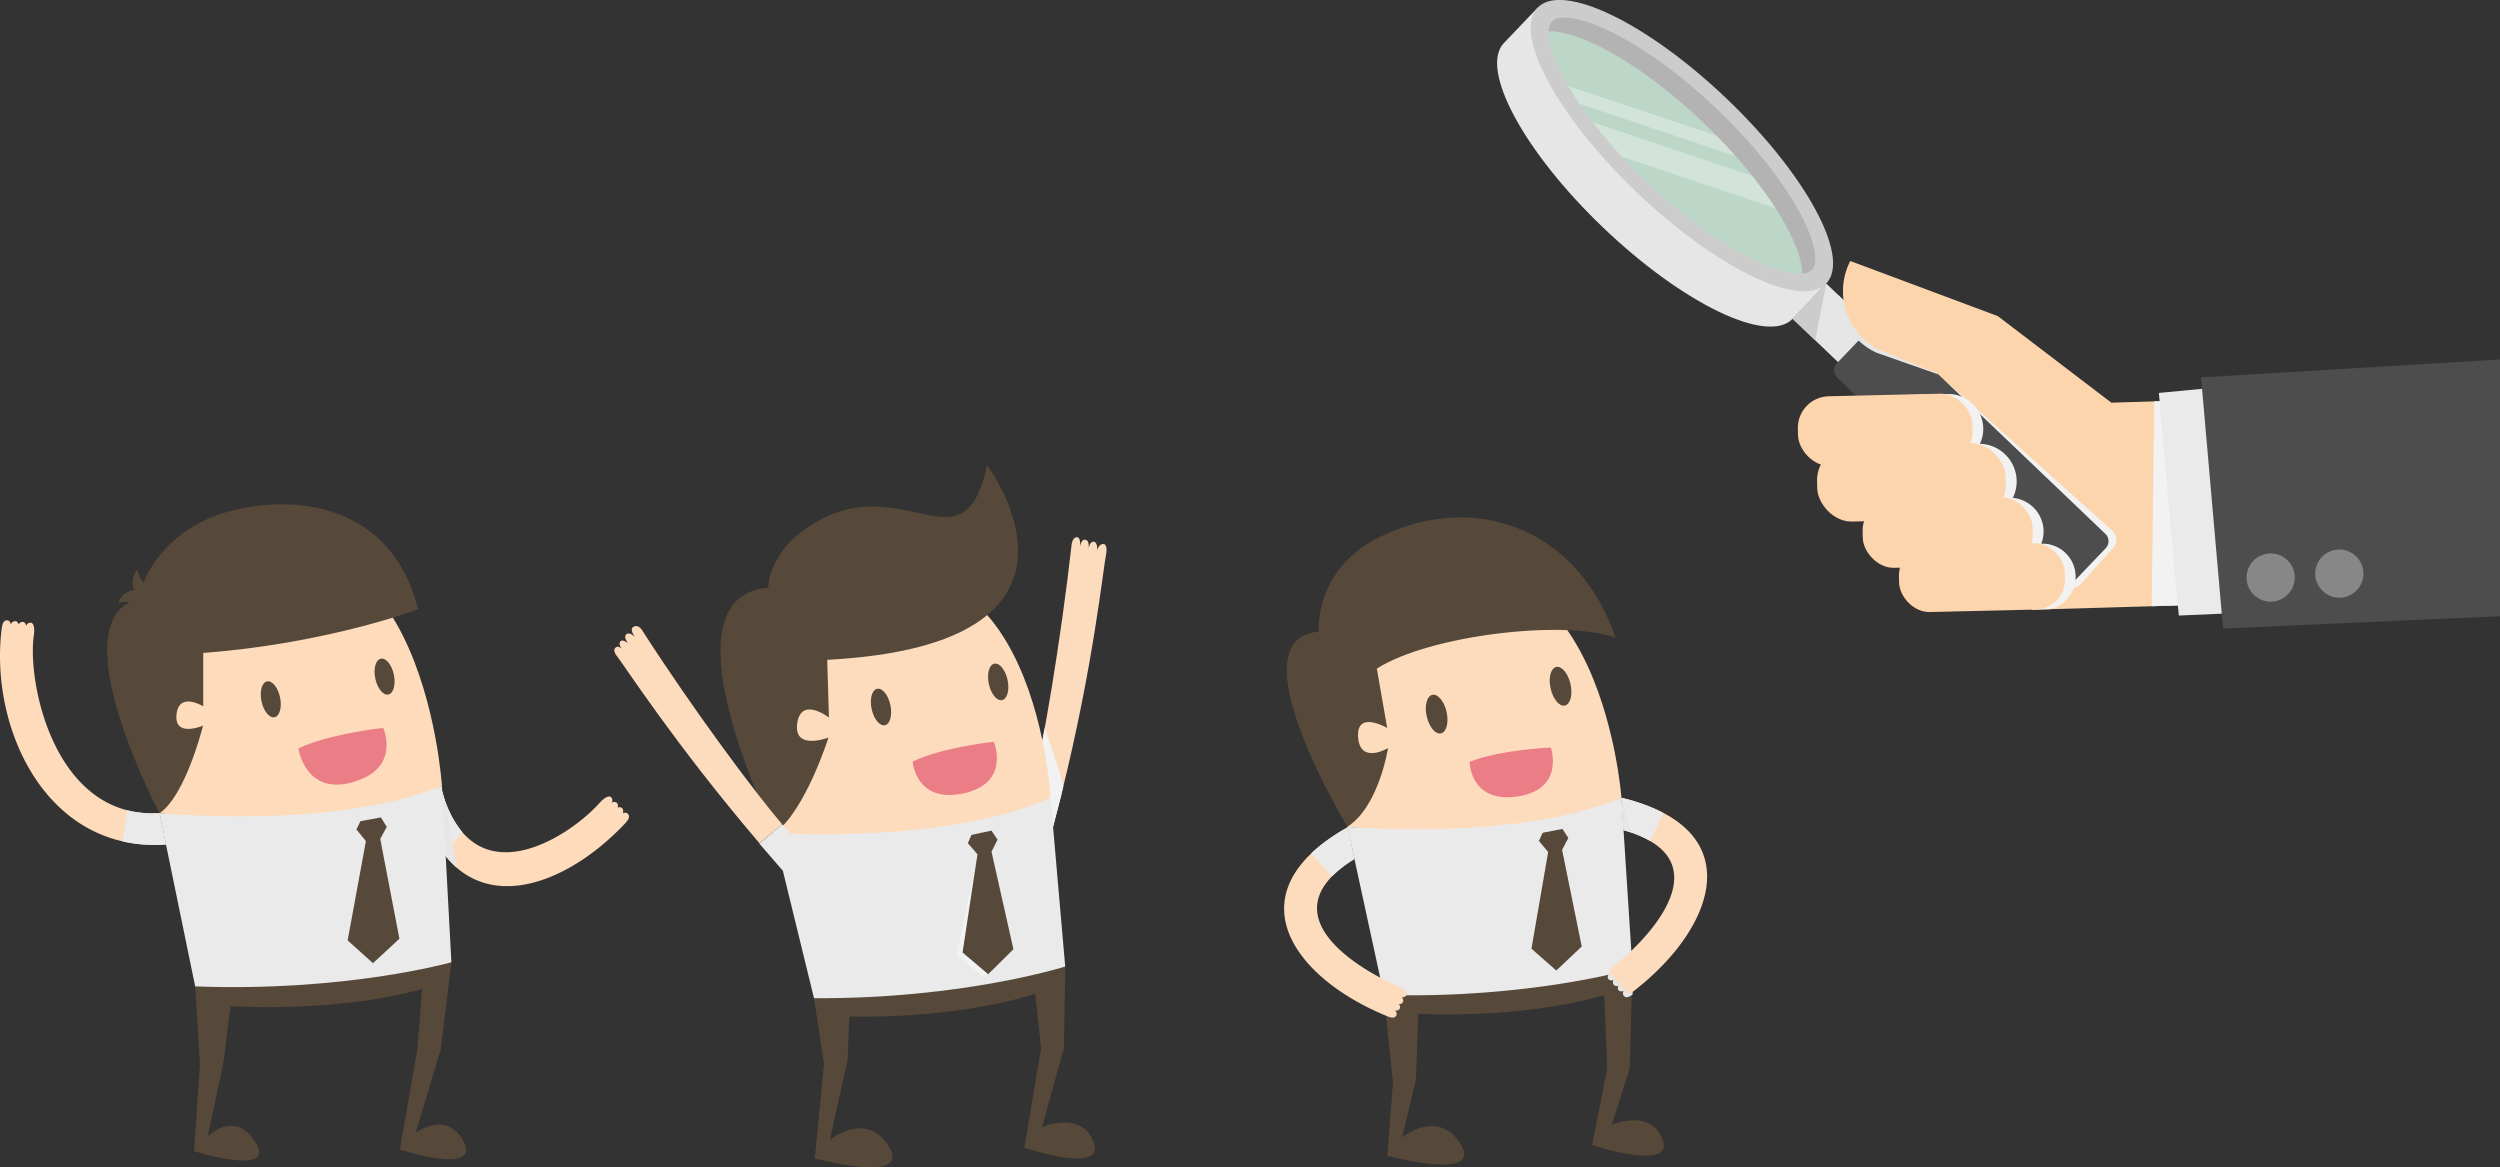 <svg xmlns="http://www.w3.org/2000/svg" xmlns:xlink="http://www.w3.org/1999/xlink" viewBox="0 0 748.68 349.57"><rect x="0" y="0" width="748.68" height="349.57" fill="#333333" stroke="none"/><defs><style>.cls-1{fill:none;}.cls-2{isolation:isolate;}.cls-3{fill:#f5f5f5;}.cls-4{fill:#fddcbe;}.cls-5,.cls-8{fill:#f2f2f2;}.cls-10,.cls-19,.cls-5{mix-blend-mode:multiply;}.cls-6{fill:#574939;}.cls-7{fill:#eaeaea;}.cls-9{fill:#eb7d86;}.cls-11,.cls-19{fill:#e6e6e6;}.cls-12{fill:#fddbbb;}.cls-13{fill:#fdd5ac;}.cls-14{fill:#4d4d4d;}.cls-15{fill:#878787;}.cls-16{fill:#ccc;}.cls-17{fill:#b3b3b3;}.cls-18{fill:#bcd6c7;}.cls-20{clip-path:url(#clip-path);}.cls-21{fill:#d2e3d9;}</style><clipPath id="clip-path"><path class="cls-1" d="M510.15,36.85c-20.24-19.33-38.73-28-46.4-27.36-.27,7.69,9.22,25.76,29.47,45.09s38.74,28,46.4,27.36C539.89,74.26,530.39,56.18,510.15,36.85Z"/></clipPath></defs><title>multi-machine</title><g class="cls-2"><g id="Layer_1" data-name="Layer 1"><path class="cls-3" d="M315.25,248.1l-9-2s1.19-3.58,3-10.44l8.67,2.12C317.05,241.1,316.18,244.52,315.25,248.1Z"/><path class="cls-4" d="M309.2,235.7c3-11.51,8.53-44.08,11.73-72.72,0,0,.27-2.1,1.57-2.1s.92,2.84.92,2.84.32-2.31,1.57-2.09c1.52.27.94,2.72.94,2.72s.43-2.34,1.66-2.13,1,2.7,1,2.7.31-2,1.8-2,.85,3.11.85,3.11c-.85,4-3.82,33.54-13.37,71.76Z"/><path class="cls-5" d="M309.2,235.7c1-3.85,2.27-10.06,3.65-17.68,1.32,3.63,3.75,10.59,5.6,17.45-.19.78-.38,1.56-.58,2.35-.82,3.28-1.69,6.69-2.63,10.27l-9-2S307.44,242.56,309.2,235.7Z"/><path class="cls-4" d="M314.6,238.91s-5-96-75.71-59c0,0-11.54,24.31-7.22,69.57C288.65,254.91,314.6,238.91,314.6,238.91Z"/><path class="cls-6" d="M295.6,139.33s40.54,53.58-47.87,58.27l.51,17.27s-8.39-6.46-9.5,1.8,9.37,4.2,9.37,4.2-6.92,21.95-16.12,28.6c0,0-35.19-70.83-1.91-73.47,0,0-.27-12.79,17.21-21.14C272.23,143,289,170.47,295.6,139.33Z"/><path class="cls-6" d="M243.76,298.93l3,19.7L244,346.89s29.59,8,22.13-3.67c-6.89-10.78-17.63-1.82-17.63-1.82l5.3-23.79.57-13.22s30,1.23,55.65-6.78l1.76,16.26-5,29.86s27.39,9.19,19.8-3.54c-4.2-7.06-14.53-2.63-14.53-2.63l6.56-23.73.41-24.39Z"/><path class="cls-7" d="M314.6,238.91,319,289.45s-30.68,9.75-75.23,9.48l-12.09-49.48S283.25,253,314.6,238.91Z"/><polygon class="cls-8" points="296.92 248.74 298.74 251.46 296.93 255.06 301.74 284.98 294.18 292.43 286.52 285.94 292.72 255.84 289.84 252.51 290.93 250.03 296.92 248.74"/><polygon class="cls-6" points="296.92 248.74 298.74 251.46 296.93 255.06 303.49 284.28 295.93 291.74 288.26 285.25 292.72 255.84 289.84 252.51 290.93 250.03 296.92 248.74"/><path class="cls-9" d="M297.64,222.14s-15.39,1.62-24.33,5.91c0,0,.87,12.6,15.17,9.56S297.64,222.14,297.64,222.14Z"/><path class="cls-7" d="M234.31,260.62l7.19-5.76s-2.66-2.68-7.28-8l-6.83,5.76C229.58,255.16,231.87,257.83,234.31,260.62Z"/><path class="cls-4" d="M234.22,246.83c-7.76-9-26.46-34-42-58.21,0,0-1.15-1.88-2.64-.81-1.13.81.6,2.94.6,2.94s-1.66-1.66-2.62-.8.53,2.72.53,2.72-1.55-1.38-2.28-.62.32,2.18.32,2.18-.93-1-1.78-.31,0,2,0,2c2.55,3.22,17.54,26.63,43.09,56.62Z"/><ellipse class="cls-6" cx="263.85" cy="211.71" rx="2.87" ry="5.58" transform="translate(-38.53 60.03) rotate(-12.1)"/><ellipse class="cls-6" cx="298.94" cy="204.19" rx="2.87" ry="5.58" transform="translate(-36.17 67.22) rotate(-12.1)"/><path class="cls-4" d="M485.58,238.9s-7-94.45-73.52-59.8c0,0-11.89,23.75-8.54,68.52C459.63,254.16,485.58,238.9,485.58,238.9Z"/><path class="cls-6" d="M483.85,191c-14.91-5.57-55.78-.84-71.53,9.23L415.43,218s-9.3-5.47-8.71,2.78,8.95,3.26,8.95,3.26-2.67,17.44-12.14,23.54c.4.63-34.45-56.28-8.64-58.41,0,0-1.37-18.82,18.4-28.42C441.58,147,472.5,158,483.85,191Z"/><path class="cls-4" d="M388.8,197.3h0Z"/><path class="cls-4" d="M389.44,199.87h0Z"/><path class="cls-6" d="M414.44,298l2.72,26.23-1.71,21.87s29.2,7.9,21.84-3.62c-6.8-10.64-17.41-1.8-17.41-1.8l4.17-17.45.69-19.62S455,305.39,480.44,298l.86,22-4.49,22.91S504.48,352,497,339.45c-4.15-7-14.34-2.6-14.34-2.6L488.06,320l.81-29.86Z"/><path class="cls-7" d="M485.58,238.9l3.3,51.24s-30.48,9-74.43,7.82l-10.92-50.34S454.35,252.13,485.58,238.9Z"/><polygon class="cls-6" points="467.92 248.24 469.67 250.96 467.8 254.48 473.68 283.45 466.06 290.65 458.63 284.1 463.63 255.16 460.86 251.82 461.99 249.39 467.92 248.24"/><g class="cls-10"><path class="cls-11" d="M481.69,293.24a1.34,1.34,0,0,0,1.58.19,1.23,1.23,0,0,0,0,1.5,1.27,1.27,0,0,0,1.43.25,1.14,1.14,0,0,0,0,1.36,1.34,1.34,0,0,0,1.58.19,1.23,1.23,0,0,0,0,1.5c.78.86,1.8.22,2.65-.43v-7.68h0l-.31-4.78c-1.88,1.84-3.72,3.45-5.31,4.72C482.91,290.37,480.8,292.26,481.69,293.24Z"/></g><path class="cls-4" d="M485.58,238.9l.63,9.71c29.88,8.52,8.22,31.77-2.4,40.29-.35.28-2.45,2.18-1.57,3.16a1.34,1.34,0,0,0,1.58.19,1.23,1.23,0,0,0,0,1.5,1.27,1.27,0,0,0,1.43.25,1.14,1.14,0,0,0,0,1.36,1.34,1.34,0,0,0,1.58.19,1.23,1.23,0,0,0,0,1.5c.83.92,1.94.12,2.82-.56C513.88,277.54,524.17,248.24,485.58,238.9Z"/><path class="cls-7" d="M485.58,238.9l.63,9.71a34.7,34.7,0,0,1,7.93,3.23l4-8.38A54.41,54.41,0,0,0,485.58,238.9Z"/><path class="cls-11" d="M486.2,248.61q1.17.33,2.24.7l-2.86-10.41Z"/><path class="cls-1" d="M387.4,195.38h0Z"/><path class="cls-1" d="M388,198h0Z"/><path class="cls-9" d="M464.45,223.86s-15.26.63-24.34,4.29c0,0,.07,12.46,14.34,10.37S464.45,223.86,464.45,223.86Z"/><path class="cls-4" d="M403.6,247.75l2,9.51c-26.46,16.29.69,32.81,13.22,38.13.42.18,3,1.43,2.36,2.62a1.34,1.34,0,0,1-1.47.62,1.23,1.23,0,0,1,.45,1.44,1.27,1.27,0,0,1-1.3.63,1.14,1.14,0,0,1,.34,1.32,1.34,1.34,0,0,1-1.47.61,1.23,1.23,0,0,1,.45,1.43c-.55,1.11-1.83.65-2.86.22C386.82,292.61,369,267.19,403.6,247.75Z"/><path class="cls-7" d="M403.6,247.75l2,9.51a34.69,34.69,0,0,0-6.76,5.25l-6.14-7A54.42,54.42,0,0,1,403.6,247.75Z"/><ellipse class="cls-6" cx="467.34" cy="205.54" rx="3.05" ry="5.92" transform="translate(-33.7 107.48) rotate(-12.67)"/><ellipse class="cls-6" cx="430.23" cy="213.88" rx="3.05" ry="5.92" transform="translate(-36.43 99.55) rotate(-12.67)"/><path class="cls-12" d="M125.88,240.46l6.54-3.44c9.24,32.44,38.05,13.74,47.32,3.23.31-.35,2.36-2.42,3.32-1.46a1.38,1.38,0,0,1,.12,1.64,1.27,1.27,0,0,1,1.55,0,1.3,1.3,0,0,1,.19,1.48,1.18,1.18,0,0,1,1.39.1,1.38,1.38,0,0,1,.12,1.64,1.26,1.26,0,0,1,1.55,0c.9.9.07,2-.71,2.87C166.69,268.38,135.89,276.94,125.88,240.46Z"/><path class="cls-7" d="M132.41,237l-6.54,3.44a46.85,46.85,0,0,0,6.93,15.27l5.68-6.47A31.83,31.83,0,0,1,132.41,237Z"/><g class="cls-10"><path class="cls-11" d="M132.41,237l-6.54,3.44c2.5,9.1,6.29,15.39,10.89,19.38l-3.67-20.65C132.86,238.49,132.63,237.77,132.41,237Z"/></g><path class="cls-12" d="M132.35,235.38S126.09,136,57.31,173c0,0-20.34,16.75-9.54,70.51C105.47,250.86,132.35,235.38,132.35,235.38Z"/><path class="cls-6" d="M60.86,211.53l0-16c37.37-2.82,64.39-13.09,64.39-13.09C116.6,149.08,86.06,149,71,152.56c-19.12,4.18-26.35,17.43-28,22a8.71,8.71,0,0,1-1.87-4.1c-2.51,3.48-.9,6.2-.9,6.2a5.72,5.72,0,0,0-4.82,4,6.89,6.89,0,0,1,3.38-.33c-19.16,10.13,9,63.22,9,63.22,7.92-5.51,13-26.24,13-26.24S52.15,221,52.86,214,60.86,211.53,60.86,211.53Z"/><path class="cls-12" d="M33.16,191.48h0Z"/><path class="cls-12" d="M33.8,194.13h0Z"/><path class="cls-6" d="M58.45,295.4l1.44,23.31-1.77,26s25.13,7.94,18.32-2.72c-6.29-9.84-14.22-1.67-14.22-1.67L67,317.67l2-16.38s31.08,2.21,57.4-5.11L125,314.24l-5.27,30s25.6,8.4,18.67-3.23c-5.36-8.35-13.9-1.77-13.9-1.77L132,314.21l3.18-26Z"/><path class="cls-7" d="M132.35,235.38l2.83,52.79s-31.48,8.92-76.73,7.23L47.77,243.5S100,248.65,132.35,235.38Z"/><polygon class="cls-6" points="114.06 244.8 115.83 247.62 113.87 251.22 119.61 281.12 111.69 288.45 104.11 281.62 109.58 251.88 106.75 248.41 107.94 245.92 114.06 244.8"/><path class="cls-1" d="M31.74,189.49h0Z"/><path class="cls-1" d="M32.37,192.14h0Z"/><ellipse class="cls-6" cx="115.19" cy="202.61" rx="2.84" ry="5.48" transform="translate(-39.17 27.99) rotate(-11.85)"/><ellipse class="cls-6" cx="81.08" cy="209.43" rx="2.84" ry="5.48" transform="translate(-41.3 21.13) rotate(-11.86)"/><path class="cls-9" d="M114.76,218s-16.07,1.67-25.41,6.13c0,0,2.06,14.4,16.67,10C120.19,229.88,114.76,218,114.76,218Z"/><path class="cls-12" d="M49.71,252.92l-1.94-9.42c-31.64,2-39.83-39.69-37.59-53.53.07-.46.37-3.36-1-3.49a1.38,1.38,0,0,0-1.34.94c-.12-.58-.4-1.12-1-1.18a1.3,1.3,0,0,0-1.26.79c-.14-.51-.41-1-1-1a1.38,1.38,0,0,0-1.34.94c-.12-.58-.4-1.12-1-1.18C1,185.66.67,187,.52,188.16-3.28,217.9,13.8,255.36,49.71,252.92Z"/><path class="cls-7" d="M49.71,252.92l-1.94-9.42a30.92,30.92,0,0,1-9.74-.87L36.78,252A44.51,44.51,0,0,0,49.71,252.92Z"/><polygon class="cls-13" points="673.59 119.28 678.58 180.54 608.67 182.59 552.93 126.24 598.29 94.66 632.3 120.6 673.59 119.28"/><polygon class="cls-7" points="646.53 117.67 652.49 184.34 669.17 183.61 661.89 116.21 646.53 117.67"/><polygon class="cls-14" points="659.15 113.02 665.75 188.22 748.68 184.54 748.68 107.65 659.15 113.02"/><circle class="cls-15" cx="679.98" cy="172.93" r="7.22" transform="translate(198.11 682.92) rotate(-60.89)"/><circle class="cls-15" cx="700.51" cy="171.74" r="7.22" transform="translate(209.72 700.26) rotate(-60.89)"/><rect class="cls-11" x="543.02" y="86.59" width="14.58" height="23.33" transform="translate(99.19 428.37) rotate(-46.32)"/><path class="cls-11" d="M507,40.12c20.89,20,39.88,44.81,39.88,44.81L536.84,95.47c-7.42,7.77-32.79-4.43-56.66-27.23S443,20.65,450.37,12.89L460.44,2.34S486.14,20.16,507,40.12Z"/><ellipse class="cls-16" cx="503.68" cy="43.63" rx="19.44" ry="59.79" transform="translate(124.26 377.75) rotate(-46.32)"/><path class="cls-17" d="M464.76,6.47a4.51,4.51,0,0,0-1,3c7.66-.63,26.16,8,46.4,27.36s29.74,37.41,29.47,45.09a4.51,4.51,0,0,0,3-1.15c4.26-4.46-4.7-25.43-28.46-48.11S469,2,464.76,6.47Z"/><path class="cls-18" d="M510.15,36.85c-20.24-19.33-38.73-28-46.4-27.36-.27,7.69,9.22,25.76,29.47,45.09s38.74,28,46.4,27.36C539.89,74.26,530.39,56.18,510.15,36.85Z"/><path class="cls-5" d="M559,122l59.13,53.16a3.52,3.52,0,0,0,5-.26L632.9,164a3.52,3.52,0,0,0-.26-5l-55.36-49.77Z"/><rect class="cls-14" x="579.54" y="88.25" width="21.63" height="96.48" rx="3.04" ry="3.04" transform="translate(83.92 469.17) rotate(-46.32)"/><polygon class="cls-16" points="536.84 95.47 546.91 84.92 543.61 101.93 536.84 95.47"/><path class="cls-5" d="M613.86,182.44a9.94,9.94,0,0,0-2.42-19.63h-.13A10.14,10.14,0,0,0,612,159h0a10.18,10.18,0,0,0-9.21-9.9,11.24,11.24,0,0,0,1.14-5.19h0a11.29,11.29,0,0,0-11-11,10.4,10.4,0,0,0,1-4.67h0A10.46,10.46,0,0,0,583.23,118l-19.12.44-11.17,7.78,55.74,56.36Z"/><rect class="cls-13" x="538.42" y="118.29" width="52.28" height="20.91" rx="9.45" ry="9.45" transform="translate(-2.81 13.03) rotate(-1.32)"/><rect class="cls-13" x="544.17" y="133.19" width="56.5" height="22.6" rx="10.21" ry="10.21" transform="translate(-3.17 13.21) rotate(-1.32)"/><rect class="cls-13" x="557.82" y="149.32" width="50.92" height="20.37" rx="9.2" ry="9.2" transform="translate(-3.52 13.46) rotate(-1.32)"/><rect class="cls-13" x="568.69" y="163.06" width="49.69" height="19.88" rx="8.98" ry="8.98" transform="translate(-3.82 13.7) rotate(-1.32)"/><path class="cls-19" d="M565.49,97.79a3.52,3.52,0,0,0-5,.11h0l-10-9.54A19.7,19.7,0,0,0,562,105.64l18.46,6.49Z"/><path class="cls-13" d="M598.29,94.66,594,117.48l-31.4-12.78a19.7,19.7,0,0,1-8.49-26.54h0Z"/><polygon class="cls-5" points="646.76 120.14 645.14 120.19 644.38 181.54 652.22 181.31 646.76 120.14"/><g class="cls-20"><rect class="cls-21" x="504.35" y="-28.31" width="4" height="136.98" transform="translate(307.16 507.43) rotate(-71.45)"/><rect class="cls-21" x="501.82" y="-18.66" width="7" height="136.98" transform="translate(297.31 513.04) rotate(-71.45)"/></g></g></g></svg>